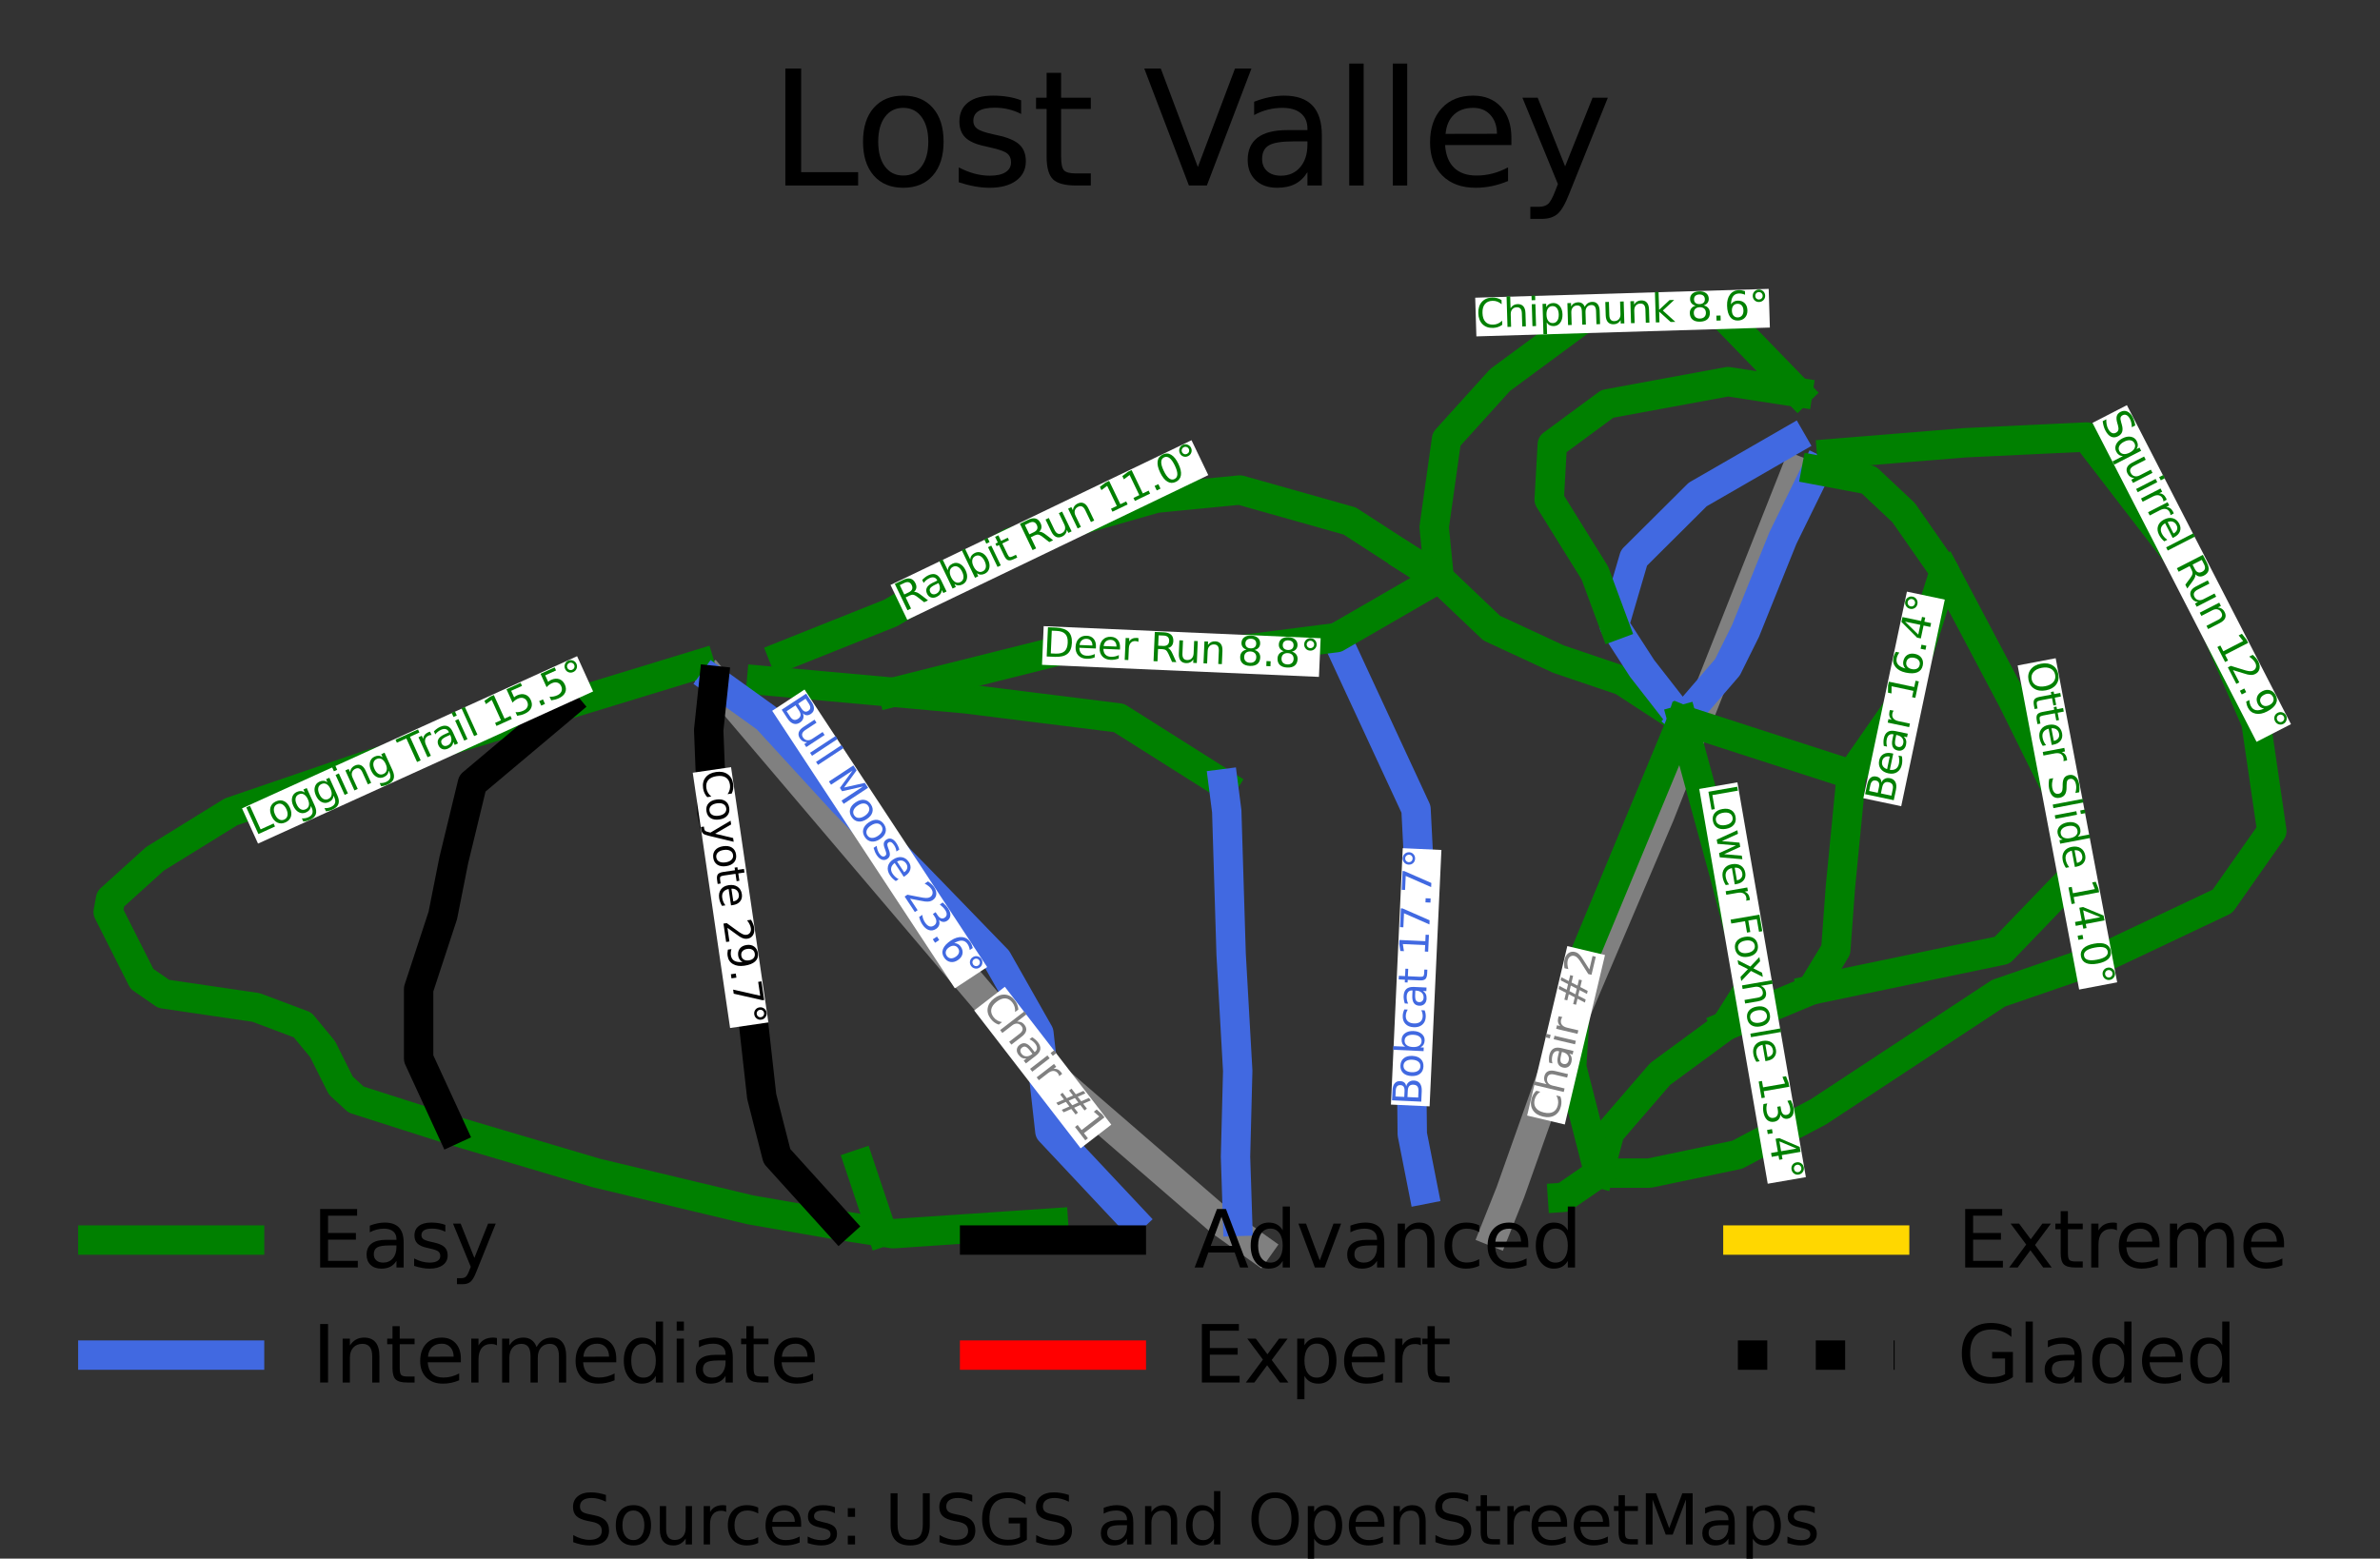 <?xml version="1.0" encoding="utf-8" standalone="no"?>
<!DOCTYPE svg PUBLIC "-//W3C//DTD SVG 1.1//EN"
  "http://www.w3.org/Graphics/SVG/1.1/DTD/svg11.dtd">
<svg height="79.575pt" version="1.1" viewBox="0 0 121.479 79.575" width="121.479pt" xmlns="http://www.w3.org/2000/svg" xmlns:xlink="http://www.w3.org/1999/xlink">
 <rect x="0" y="0" width="121.479" height="79.575" fill="#333333" stroke="none"/>
 <defs>
  <style type="text/css">*{stroke-linecap:butt;stroke-linejoin:round;}</style>
 </defs>
 <g id="figure_1">
  <g id="patch_1">
   <path d="M 0 79.575 
L 121.479 79.575 
L 121.479 0 
L 0 0 
z
" style="fill:none;"/>
  </g>
  <g id="axes_1">
   <g id="line2d_1">
    <path clip-path="url(#p953e31bb6f)" d="M 35.715 33.902 
" style="fill:none;stroke:#008000;stroke-linecap:square;stroke-width:1.5;"/>
   </g>
   <g id="line2d_2">
    <path clip-path="url(#p953e31bb6f)" d="M 35.715 33.902 
" style="fill:none;stroke:#4169e1;stroke-linecap:square;stroke-width:1.5;"/>
   </g>
   <g id="line2d_3">
    <path clip-path="url(#p953e31bb6f)" d="M 35.715 33.902 
" style="fill:none;stroke:#000000;stroke-linecap:square;stroke-width:1.5;"/>
   </g>
   <g id="line2d_4">
    <path clip-path="url(#p953e31bb6f)" d="M 35.715 33.902 
" style="fill:none;stroke:#ff0000;stroke-linecap:square;stroke-width:1.5;"/>
   </g>
   <g id="line2d_5">
    <path clip-path="url(#p953e31bb6f)" d="M 35.715 33.902 
" style="fill:none;stroke:#ffd700;stroke-linecap:square;stroke-width:1.5;"/>
   </g>
   <g id="line2d_6">
    <path clip-path="url(#p953e31bb6f)" d="M 35.715 33.902 
" style="fill:none;stroke:#000000;stroke-dasharray:1.5,2.475;stroke-dashoffset:0;stroke-width:1.5;"/>
   </g>
   <g id="line2d_7">
    <path clip-path="url(#p953e31bb6f)" d="M 76.289 62.883 
L 77.091 60.872 
L 78.513 56.863 
L 79.934 52.855 
L 82.326 47.233 
L 84.718 41.611 
L 85.883 38.667 
L 87.048 35.724 
L 88.206 32.8 
L 89.363 29.877 
L 90.521 26.953 
L 91.678 24.029 
" style="fill:none;stroke:#808080;stroke-linecap:square;stroke-width:1.5;"/>
   </g>
   <g id="line2d_8">
    <path clip-path="url(#p953e31bb6f)" d="M 64.209 63.712 
L 62.273 62.335 
L 57.748 58.419 
L 53.223 54.503 
L 51.125 52.033 
L 49.028 49.563 
L 46.93 47.093 
L 44.832 44.623 
L 42.734 42.153 
L 40.637 39.683 
L 38.539 37.213 
L 36.441 34.743 
" style="fill:none;stroke:#808080;stroke-linecap:square;stroke-width:1.5;"/>
   </g>
   <g id="line2d_9">
    <path clip-path="url(#p953e31bb6f)" d="M 35.715 33.902 
L 34.005 34.424 
L 32.296 34.946 
L 30.587 35.468 
L 28.878 35.989 
L 27.617 36.372 
L 26.356 36.755 
L 25.095 37.137 
L 23.835 37.52 
L 22.574 37.903 
L 21.313 38.285 
L 20.052 38.668 
L 18.791 39.051 
L 17.042 39.65 
L 15.292 40.248 
L 13.542 40.847 
L 11.793 41.446 
L 10.822 42.046 
L 9.852 42.646 
L 8.881 43.246 
L 7.91 43.846 
L 6.777 44.871 
L 5.644 45.896 
L 5.522 46.562 
L 5.952 47.415 
L 6.383 48.268 
L 6.813 49.121 
L 7.244 49.974 
L 8.354 50.742 
L 9.534 50.915 
L 10.713 51.089 
L 11.893 51.262 
L 13.072 51.435 
L 14.259 51.881 
L 15.446 52.328 
L 16.467 53.564 
L 16.93 54.491 
L 17.394 55.418 
L 18.173 56.137 
L 19.392 56.527 
L 20.611 56.917 
L 21.83 57.306 
L 23.049 57.696 
L 24.899 58.244 
L 26.748 58.792 
L 28.597 59.34 
L 30.447 59.888 
L 31.428 60.122 
L 32.408 60.357 
L 33.389 60.592 
L 34.37 60.827 
L 35.35 61.062 
L 36.331 61.296 
L 37.312 61.531 
L 38.293 61.766 
L 39.432 61.964 
L 40.572 62.163 
L 41.712 62.361 
L 42.852 62.56 
L 43.935 62.728 
L 45.018 62.896 
L 45.581 62.985 
L 46.605 62.916 
L 47.628 62.847 
L 48.652 62.778 
L 49.676 62.709 
L 50.7 62.64 
L 51.723 62.571 
L 52.747 62.502 
L 53.771 62.433 
" style="fill:none;stroke:#008000;stroke-linecap:square;stroke-width:1.5;"/>
   </g>
   <g id="line2d_10">
    <path clip-path="url(#p953e31bb6f)" d="M 28.878 35.989 
L 27.686 36.991 
L 26.495 37.993 
L 25.303 38.994 
L 24.112 39.996 
L 23.874 40.977 
L 23.637 41.958 
L 23.399 42.94 
L 23.161 43.921 
L 22.881 45.33 
L 22.601 46.739 
L 22.293 47.678 
L 21.984 48.617 
L 21.676 49.556 
L 21.368 50.495 
L 21.368 52.269 
L 21.368 54.044 
L 21.788 54.957 
L 22.209 55.87 
L 22.629 56.783 
L 23.049 57.696 
" style="fill:none;stroke:#000000;stroke-linecap:square;stroke-width:1.5;"/>
   </g>
   <g id="line2d_11">
    <path clip-path="url(#p953e31bb6f)" d="M 38.872 34.735 
L 40.551 34.887 
L 42.229 35.039 
L 43.908 35.191 
L 45.587 35.343 
L 47.432 35.509 
L 49.277 35.676 
L 50.256 35.798 
L 51.236 35.921 
L 52.215 36.043 
L 53.194 36.165 
L 54.173 36.287 
L 55.153 36.409 
L 56.132 36.532 
L 57.111 36.654 
L 58.442 37.495 
L 59.773 38.336 
L 61.104 39.177 
L 62.435 40.018 
" style="fill:none;stroke:#008000;stroke-linecap:square;stroke-width:1.5;"/>
   </g>
   <g id="line2d_12">
    <path clip-path="url(#p953e31bb6f)" d="M 39.974 33.485 
L 41.347 32.937 
L 42.72 32.389 
L 44.093 31.841 
L 45.466 31.293 
L 46.991 30.396 
L 48.516 29.498 
L 50.042 28.6 
L 51.567 27.702 
L 52.565 27.381 
L 53.563 27.061 
L 54.561 26.74 
L 55.56 26.419 
L 57.285 25.927 
L 59.011 25.435 
L 60.08 25.33 
L 61.149 25.226 
L 62.218 25.122 
L 63.288 25.018 
L 64.688 25.413 
L 66.089 25.808 
L 67.49 26.204 
L 68.89 26.599 
L 70.392 27.571 
L 71.893 28.544 
" style="fill:none;stroke:#008000;stroke-linecap:square;stroke-width:1.5;"/>
   </g>
   <g id="line2d_13">
    <path clip-path="url(#p953e31bb6f)" d="M 62.435 40.018 
L 62.615 41.416 
L 62.671 43.242 
L 62.727 45.069 
L 62.783 46.895 
L 62.839 48.721 
L 62.923 50.208 
L 63.007 51.696 
L 63.091 53.183 
L 63.175 54.67 
L 63.147 55.766 
L 63.119 56.862 
L 63.091 57.957 
L 63.063 59.053 
L 63.117 60.706 
L 63.17 62.359 
" style="fill:none;stroke:#4169e1;stroke-linecap:square;stroke-width:1.5;"/>
   </g>
   <g id="line2d_14">
    <path clip-path="url(#p953e31bb6f)" d="M 36.441 34.743 
L 37.785 35.708 
L 39.128 36.673 
L 40.109 37.743 
L 41.09 38.813 
L 42.07 39.882 
L 43.051 40.952 
L 43.976 41.891 
L 44.901 42.83 
L 45.825 43.77 
L 46.75 44.709 
L 47.787 45.778 
L 48.824 46.848 
L 49.86 47.918 
L 50.897 48.988 
L 51.43 49.927 
L 51.962 50.866 
L 52.494 51.805 
L 53.027 52.744 
L 53.223 54.503 
L 53.405 56.128 
L 53.587 57.754 
L 54.633 58.868 
L 55.679 59.983 
L 56.725 61.098 
L 57.771 62.213 
" style="fill:none;stroke:#4169e1;stroke-linecap:square;stroke-width:1.5;"/>
   </g>
   <g id="line2d_15">
    <path clip-path="url(#p953e31bb6f)" d="M 68.215 32.553 
L 68.723 33.648 
L 69.23 34.743 
L 69.738 35.837 
L 70.246 36.932 
L 70.753 38.027 
L 71.261 39.122 
L 71.769 40.216 
L 72.276 41.311 
L 72.34 42.565 
L 72.403 43.819 
L 72.466 45.073 
L 72.529 46.326 
L 72.406 48.11 
L 72.283 49.893 
L 72.16 51.677 
L 72.037 53.46 
L 72.049 54.571 
L 72.061 55.682 
L 72.073 56.792 
L 72.085 57.903 
L 72.364 59.316 
L 72.642 60.728 
" style="fill:none;stroke:#4169e1;stroke-linecap:square;stroke-width:1.5;"/>
   </g>
   <g id="line2d_16">
    <path clip-path="url(#p953e31bb6f)" d="M 91.766 20.034 
L 90.754 18.991 
L 89.742 17.948 
L 88.73 16.906 
L 87.718 15.863 
L 86.084 15.895 
L 84.45 15.928 
L 82.817 15.961 
L 81.183 15.994 
L 80.029 16.846 
L 78.874 17.698 
L 77.719 18.55 
L 76.565 19.402 
L 75.882 20.157 
L 75.199 20.913 
L 74.516 21.668 
L 73.834 22.423 
L 73.676 23.546 
L 73.518 24.669 
L 73.36 25.792 
L 73.202 26.915 
L 73.332 28.218 
L 73.461 29.52 
" style="fill:none;stroke:#008000;stroke-linecap:square;stroke-width:1.5;"/>
   </g>
   <g id="line2d_17">
    <path clip-path="url(#p953e31bb6f)" d="M 71.893 28.544 
L 73.461 29.52 
L 74.798 30.793 
L 76.135 32.066 
L 77.842 32.858 
L 79.549 33.651 
L 81.174 34.202 
L 82.799 34.753 
L 84.33 35.752 
L 85.86 36.75 
" style="fill:none;stroke:#008000;stroke-linecap:square;stroke-width:1.5;"/>
   </g>
   <g id="line2d_18">
    <path clip-path="url(#p953e31bb6f)" d="M 92.705 23.993 
L 92.28 24.861 
L 91.855 25.728 
L 91.43 26.595 
L 91.005 27.463 
L 90.527 28.649 
L 90.05 29.834 
L 89.573 31.02 
L 89.096 32.206 
L 88.635 33.134 
L 88.175 34.063 
L 87.017 35.406 
L 85.86 36.75 
" style="fill:none;stroke:#4169e1;stroke-linecap:square;stroke-width:1.5;"/>
   </g>
   <g id="line2d_19">
    <path clip-path="url(#p953e31bb6f)" d="M 91.435 22.489 
L 90.24 23.178 
L 89.044 23.867 
L 87.848 24.557 
L 86.652 25.246 
L 85.84 26.055 
L 85.027 26.864 
L 84.214 27.672 
L 83.402 28.481 
L 82.897 30.203 
L 82.393 31.925 
L 83.104 33.025 
L 83.815 34.125 
L 84.838 35.437 
L 85.86 36.75 
" style="fill:none;stroke:#4169e1;stroke-linecap:square;stroke-width:1.5;"/>
   </g>
   <g id="line2d_20">
    <path clip-path="url(#p953e31bb6f)" d="M 93.489 23.159 
L 95.188 23.02 
L 96.887 22.882 
L 98.586 22.744 
L 100.284 22.605 
L 101.84 22.532 
L 103.396 22.458 
L 104.951 22.384 
L 106.507 22.311 
L 107.177 23.182 
L 107.848 24.053 
L 108.518 24.924 
L 109.188 25.795 
L 109.859 26.666 
L 110.529 27.538 
L 111.199 28.409 
L 111.87 29.28 
L 112.28 30.229 
L 112.69 31.179 
L 113.1 32.128 
L 113.509 33.077 
L 113.919 34.027 
L 114.329 34.976 
L 114.739 35.925 
L 115.149 36.875 
L 115.351 38.263 
L 115.553 39.651 
L 115.755 41.039 
L 115.957 42.427 
L 115.328 43.323 
L 114.698 44.22 
L 114.068 45.117 
L 113.439 46.013 
L 111.974 46.706 
L 110.509 47.4 
L 109.045 48.093 
L 107.58 48.786 
L 106.187 49.267 
L 104.793 49.748 
L 103.4 50.229 
L 102.006 50.709 
L 100.858 51.466 
L 99.709 52.223 
L 98.56 52.979 
L 97.412 53.736 
L 96.263 54.492 
L 95.114 55.249 
L 93.965 56.006 
L 92.817 56.762 
L 91.78 57.31 
L 90.743 57.858 
L 89.706 58.406 
L 88.67 58.954 
L 87.549 59.188 
L 86.428 59.423 
L 85.307 59.658 
L 84.186 59.892 
L 82.897 59.892 
L 81.608 59.892 
L 80.709 60.511 
L 79.811 61.13 
L 79.752 61.134 
" style="fill:none;stroke:#008000;stroke-linecap:square;stroke-width:1.5;"/>
   </g>
   <g id="line2d_21">
    <path clip-path="url(#p953e31bb6f)" d="M 92.705 23.993 
L 94.043 24.246 
L 95.382 24.498 
L 96.272 25.335 
L 97.162 26.171 
L 98.203 27.666 
L 99.245 29.16 
L 98.73 30.791 
L 98.216 32.421 
L 97.701 34.052 
L 97.187 35.682 
L 96.514 36.647 
L 95.842 37.612 
L 95.17 38.578 
L 94.498 39.543 
L 94.358 40.978 
L 94.218 42.413 
L 94.078 43.848 
L 93.938 45.283 
L 93.82 46.886 
L 93.702 48.489 
L 93.08 49.516 
L 92.457 50.544 
L 91.361 51.003 
L 90.264 51.462 
L 89.168 51.921 
L 88.071 52.379 
" style="fill:none;stroke:#008000;stroke-linecap:square;stroke-width:1.5;"/>
   </g>
   <g id="line2d_22">
    <path clip-path="url(#p953e31bb6f)" d="M 99.245 29.16 
L 99.684 29.99 
L 100.122 30.819 
L 100.561 31.649 
L 101 32.479 
L 101.438 33.308 
L 101.877 34.138 
L 102.316 34.967 
L 102.754 35.797 
L 103.337 36.977 
L 103.92 38.157 
L 104.502 39.337 
L 105.085 40.516 
L 105.524 42.063 
L 105.963 43.609 
L 105.682 44.888 
L 104.809 45.794 
L 103.937 46.701 
L 103.065 47.607 
L 102.193 48.514 
L 100.976 48.768 
L 99.759 49.021 
L 98.542 49.275 
L 97.325 49.529 
L 96.108 49.783 
L 94.891 50.036 
L 93.674 50.29 
L 92.457 50.544 
" style="fill:none;stroke:#008000;stroke-linecap:square;stroke-width:1.5;"/>
   </g>
   <g id="line2d_23">
    <path clip-path="url(#p953e31bb6f)" d="M 36.441 34.743 
L 36.307 36.01 
L 36.173 37.276 
L 36.214 38.326 
L 36.256 39.375 
L 36.297 40.425 
L 36.338 41.475 
L 36.655 42.925 
L 36.972 44.375 
L 37.29 45.825 
L 37.607 47.275 
L 37.823 48.534 
L 38.038 49.793 
L 38.253 51.053 
L 38.469 52.312 
L 38.571 53.228 
L 38.673 54.144 
L 38.776 55.06 
L 38.878 55.975 
L 39.267 57.502 
L 39.657 59.028 
L 40.455 59.911 
L 41.254 60.794 
L 42.053 61.677 
L 42.852 62.56 
" style="fill:none;stroke:#000000;stroke-linecap:square;stroke-width:1.5;"/>
   </g>
   <g id="line2d_24">
    <path clip-path="url(#p953e31bb6f)" d="M 45.587 35.343 
L 46.709 35.062 
L 47.832 34.781 
L 48.954 34.5 
L 50.077 34.219 
L 51.199 33.938 
L 52.322 33.657 
L 53.444 33.377 
L 54.567 33.096 
L 56.477 33.151 
L 58.386 33.207 
L 60.296 33.263 
L 62.206 33.318 
L 63.708 33.127 
L 65.21 32.936 
L 66.713 32.744 
L 68.215 32.553 
L 69.526 31.795 
L 70.838 31.037 
L 72.15 30.278 
L 73.461 29.52 
" style="fill:none;stroke:#008000;stroke-linecap:square;stroke-width:1.5;"/>
   </g>
   <g id="line2d_25">
    <path clip-path="url(#p953e31bb6f)" d="M 91.766 20.034 
L 89.98 19.759 
L 88.194 19.484 
L 86.656 19.768 
L 85.118 20.051 
L 83.58 20.335 
L 82.042 20.619 
L 80.637 21.656 
L 79.231 22.693 
L 79.152 24.1 
L 79.073 25.507 
L 79.656 26.445 
L 80.239 27.383 
L 80.823 28.321 
L 81.406 29.258 
L 81.899 30.592 
L 82.393 31.925 
" style="fill:none;stroke:#008000;stroke-linecap:square;stroke-width:1.5;"/>
   </g>
   <g id="line2d_26">
    <path clip-path="url(#p953e31bb6f)" d="M 85.86 36.75 
L 86.94 37.099 
L 88.02 37.448 
L 89.099 37.797 
L 90.179 38.146 
L 91.259 38.496 
L 92.339 38.845 
L 93.418 39.194 
L 94.498 39.543 
" style="fill:none;stroke:#008000;stroke-linecap:square;stroke-width:1.5;"/>
   </g>
   <g id="line2d_27">
    <path clip-path="url(#p953e31bb6f)" d="M 85.86 36.75 
L 86.133 37.75 
L 86.406 38.749 
L 86.679 39.749 
L 86.951 40.748 
L 87.224 41.748 
L 87.497 42.748 
L 87.77 43.747 
L 88.042 44.747 
L 88.395 46.107 
L 88.748 47.467 
L 89.101 48.828 
L 89.454 50.188 
L 88.763 51.284 
L 88.071 52.379 
L 87.238 52.992 
L 86.405 53.604 
L 85.572 54.216 
L 84.739 54.829 
L 84.097 55.573 
L 83.454 56.317 
L 82.811 57.062 
L 82.169 57.806 
L 81.889 58.849 
L 81.608 59.892 
" style="fill:none;stroke:#008000;stroke-linecap:square;stroke-width:1.5;"/>
   </g>
   <g id="line2d_28">
    <path clip-path="url(#p953e31bb6f)" d="M 85.86 36.75 
L 85.194 38.359 
L 84.527 39.968 
L 83.86 41.577 
L 83.194 43.185 
L 82.527 44.794 
L 81.86 46.403 
L 81.193 48.012 
L 80.527 49.621 
L 80.45 50.832 
L 80.373 52.044 
L 80.296 53.255 
L 80.22 54.467 
L 80.567 55.823 
L 80.914 57.18 
L 81.261 58.536 
L 81.608 59.892 
" style="fill:none;stroke:#008000;stroke-linecap:square;stroke-width:1.5;"/>
   </g>
   <g id="line2d_29">
    <path clip-path="url(#p953e31bb6f)" d="M 43.862 59.446 
L 44.44 61.171 
L 45.018 62.896 
" style="fill:none;stroke:#008000;stroke-linecap:square;stroke-width:1.5;"/>
   </g>
   <g id="text_1">
    <g id="patch_2">
     <path d="M 79.87 57.409 
L 81.921 48.757 
L 79.998 48.301 
L 77.948 56.953 
z
" style="fill:#ffffff;"/>
    </g>
    <!-- Chair #2 -->
    <g style="fill:#808080;" transform="translate(79.451 57.289)rotate(-76.669)scale(0.02 -0.02)">
     <defs>
      <path d="M 4122 4306 
L 4122 3641 
Q 3803 3938 3442 4084 
Q 3081 4231 2675 4231 
Q 1875 4231 1450 3742 
Q 1025 3253 1025 2328 
Q 1025 1406 1450 917 
Q 1875 428 2675 428 
Q 3081 428 3442 575 
Q 3803 722 4122 1019 
L 4122 359 
Q 3791 134 3420 21 
Q 3050 -91 2638 -91 
Q 1578 -91 968 557 
Q 359 1206 359 2328 
Q 359 3453 968 4101 
Q 1578 4750 2638 4750 
Q 3056 4750 3426 4639 
Q 3797 4528 4122 4306 
z
" id="DejaVuSans-43" transform="scale(0.016)"/>
      <path d="M 3513 2113 
L 3513 0 
L 2938 0 
L 2938 2094 
Q 2938 2591 2744 2837 
Q 2550 3084 2163 3084 
Q 1697 3084 1428 2787 
Q 1159 2491 1159 1978 
L 1159 0 
L 581 0 
L 581 4863 
L 1159 4863 
L 1159 2956 
Q 1366 3272 1645 3428 
Q 1925 3584 2291 3584 
Q 2894 3584 3203 3211 
Q 3513 2838 3513 2113 
z
" id="DejaVuSans-68" transform="scale(0.016)"/>
      <path d="M 2194 1759 
Q 1497 1759 1228 1600 
Q 959 1441 959 1056 
Q 959 750 1161 570 
Q 1363 391 1709 391 
Q 2188 391 2477 730 
Q 2766 1069 2766 1631 
L 2766 1759 
L 2194 1759 
z
M 3341 1997 
L 3341 0 
L 2766 0 
L 2766 531 
Q 2569 213 2275 61 
Q 1981 -91 1556 -91 
Q 1019 -91 701 211 
Q 384 513 384 1019 
Q 384 1609 779 1909 
Q 1175 2209 1959 2209 
L 2766 2209 
L 2766 2266 
Q 2766 2663 2505 2880 
Q 2244 3097 1772 3097 
Q 1472 3097 1187 3025 
Q 903 2953 641 2809 
L 641 3341 
Q 956 3463 1253 3523 
Q 1550 3584 1831 3584 
Q 2591 3584 2966 3190 
Q 3341 2797 3341 1997 
z
" id="DejaVuSans-61" transform="scale(0.016)"/>
      <path d="M 603 3500 
L 1178 3500 
L 1178 0 
L 603 0 
L 603 3500 
z
M 603 4863 
L 1178 4863 
L 1178 4134 
L 603 4134 
L 603 4863 
z
" id="DejaVuSans-69" transform="scale(0.016)"/>
      <path d="M 2631 2963 
Q 2534 3019 2420 3045 
Q 2306 3072 2169 3072 
Q 1681 3072 1420 2755 
Q 1159 2438 1159 1844 
L 1159 0 
L 581 0 
L 581 3500 
L 1159 3500 
L 1159 2956 
Q 1341 3275 1631 3429 
Q 1922 3584 2338 3584 
Q 2397 3584 2469 3576 
Q 2541 3569 2628 3553 
L 2631 2963 
z
" id="DejaVuSans-72" transform="scale(0.016)"/>
      <path id="DejaVuSans-20" transform="scale(0.016)"/>
      <path d="M 3272 2816 
L 2363 2816 
L 2100 1772 
L 3016 1772 
L 3272 2816 
z
M 2803 4594 
L 2478 3297 
L 3391 3297 
L 3719 4594 
L 4219 4594 
L 3897 3297 
L 4872 3297 
L 4872 2816 
L 3775 2816 
L 3519 1772 
L 4513 1772 
L 4513 1294 
L 3397 1294 
L 3072 0 
L 2572 0 
L 2894 1294 
L 1978 1294 
L 1656 0 
L 1153 0 
L 1478 1294 
L 494 1294 
L 494 1772 
L 1594 1772 
L 1856 2816 
L 850 2816 
L 850 3297 
L 1978 3297 
L 2297 4594 
L 2803 4594 
z
" id="DejaVuSans-23" transform="scale(0.016)"/>
      <path d="M 1228 531 
L 3431 531 
L 3431 0 
L 469 0 
L 469 531 
Q 828 903 1448 1529 
Q 2069 2156 2228 2338 
Q 2531 2678 2651 2914 
Q 2772 3150 2772 3378 
Q 2772 3750 2511 3984 
Q 2250 4219 1831 4219 
Q 1534 4219 1204 4116 
Q 875 4013 500 3803 
L 500 4441 
Q 881 4594 1212 4672 
Q 1544 4750 1819 4750 
Q 2544 4750 2975 4387 
Q 3406 4025 3406 3419 
Q 3406 3131 3298 2873 
Q 3191 2616 2906 2266 
Q 2828 2175 2409 1742 
Q 1991 1309 1228 531 
z
" id="DejaVuSans-32" transform="scale(0.016)"/>
     </defs>
     <use xlink:href="#DejaVuSans-43"/>
     <use x="69.824" xlink:href="#DejaVuSans-68"/>
     <use x="133.203" xlink:href="#DejaVuSans-61"/>
     <use x="194.482" xlink:href="#DejaVuSans-69"/>
     <use x="222.266" xlink:href="#DejaVuSans-72"/>
     <use x="263.379" xlink:href="#DejaVuSans-20"/>
     <use x="295.166" xlink:href="#DejaVuSans-23"/>
     <use x="378.955" xlink:href="#DejaVuSans-32"/>
    </g>
   </g>
   <g id="text_2">
    <g id="patch_3">
     <path d="M 49.724 51.588 
L 55.158 58.625 
L 56.722 57.418 
L 51.288 50.38 
z
" style="fill:#ffffff;"/>
    </g>
    <!-- Chair #1 -->
    <g style="fill:#808080;" transform="translate(50.082 51.337)rotate(-307.672)scale(0.02 -0.02)">
     <defs>
      <path d="M 794 531 
L 1825 531 
L 1825 4091 
L 703 3866 
L 703 4441 
L 1819 4666 
L 2450 4666 
L 2450 531 
L 3481 531 
L 3481 0 
L 794 0 
L 794 531 
z
" id="DejaVuSans-31" transform="scale(0.016)"/>
     </defs>
     <use xlink:href="#DejaVuSans-43"/>
     <use x="69.824" xlink:href="#DejaVuSans-68"/>
     <use x="133.203" xlink:href="#DejaVuSans-61"/>
     <use x="194.482" xlink:href="#DejaVuSans-69"/>
     <use x="222.266" xlink:href="#DejaVuSans-72"/>
     <use x="263.379" xlink:href="#DejaVuSans-20"/>
     <use x="295.166" xlink:href="#DejaVuSans-23"/>
     <use x="378.955" xlink:href="#DejaVuSans-31"/>
    </g>
   </g>
   <g id="text_3">
    <g id="patch_4">
     <path d="M 13.17 43.069 
L 30.273 35.301 
L 29.456 33.502 
L 12.353 41.27 
z
" style="fill:#ffffff;"/>
    </g>
    <!-- Logging Trail 15.5° -->
    <g style="fill:#008000;" transform="translate(13.007 42.664)rotate(-24.427)scale(0.02 -0.02)">
     <defs>
      <path d="M 628 4666 
L 1259 4666 
L 1259 531 
L 3531 531 
L 3531 0 
L 628 0 
L 628 4666 
z
" id="DejaVuSans-4c" transform="scale(0.016)"/>
      <path d="M 1959 3097 
Q 1497 3097 1228 2736 
Q 959 2375 959 1747 
Q 959 1119 1226 758 
Q 1494 397 1959 397 
Q 2419 397 2687 759 
Q 2956 1122 2956 1747 
Q 2956 2369 2687 2733 
Q 2419 3097 1959 3097 
z
M 1959 3584 
Q 2709 3584 3137 3096 
Q 3566 2609 3566 1747 
Q 3566 888 3137 398 
Q 2709 -91 1959 -91 
Q 1206 -91 779 398 
Q 353 888 353 1747 
Q 353 2609 779 3096 
Q 1206 3584 1959 3584 
z
" id="DejaVuSans-6f" transform="scale(0.016)"/>
      <path d="M 2906 1791 
Q 2906 2416 2648 2759 
Q 2391 3103 1925 3103 
Q 1463 3103 1205 2759 
Q 947 2416 947 1791 
Q 947 1169 1205 825 
Q 1463 481 1925 481 
Q 2391 481 2648 825 
Q 2906 1169 2906 1791 
z
M 3481 434 
Q 3481 -459 3084 -895 
Q 2688 -1331 1869 -1331 
Q 1566 -1331 1297 -1286 
Q 1028 -1241 775 -1147 
L 775 -588 
Q 1028 -725 1275 -790 
Q 1522 -856 1778 -856 
Q 2344 -856 2625 -561 
Q 2906 -266 2906 331 
L 2906 616 
Q 2728 306 2450 153 
Q 2172 0 1784 0 
Q 1141 0 747 490 
Q 353 981 353 1791 
Q 353 2603 747 3093 
Q 1141 3584 1784 3584 
Q 2172 3584 2450 3431 
Q 2728 3278 2906 2969 
L 2906 3500 
L 3481 3500 
L 3481 434 
z
" id="DejaVuSans-67" transform="scale(0.016)"/>
      <path d="M 3513 2113 
L 3513 0 
L 2938 0 
L 2938 2094 
Q 2938 2591 2744 2837 
Q 2550 3084 2163 3084 
Q 1697 3084 1428 2787 
Q 1159 2491 1159 1978 
L 1159 0 
L 581 0 
L 581 3500 
L 1159 3500 
L 1159 2956 
Q 1366 3272 1645 3428 
Q 1925 3584 2291 3584 
Q 2894 3584 3203 3211 
Q 3513 2838 3513 2113 
z
" id="DejaVuSans-6e" transform="scale(0.016)"/>
      <path d="M -19 4666 
L 3928 4666 
L 3928 4134 
L 2272 4134 
L 2272 0 
L 1638 0 
L 1638 4134 
L -19 4134 
L -19 4666 
z
" id="DejaVuSans-54" transform="scale(0.016)"/>
      <path d="M 603 4863 
L 1178 4863 
L 1178 0 
L 603 0 
L 603 4863 
z
" id="DejaVuSans-6c" transform="scale(0.016)"/>
      <path d="M 691 4666 
L 3169 4666 
L 3169 4134 
L 1269 4134 
L 1269 2991 
Q 1406 3038 1543 3061 
Q 1681 3084 1819 3084 
Q 2600 3084 3056 2656 
Q 3513 2228 3513 1497 
Q 3513 744 3044 326 
Q 2575 -91 1722 -91 
Q 1428 -91 1123 -41 
Q 819 9 494 109 
L 494 744 
Q 775 591 1075 516 
Q 1375 441 1709 441 
Q 2250 441 2565 725 
Q 2881 1009 2881 1497 
Q 2881 1984 2565 2268 
Q 2250 2553 1709 2553 
Q 1456 2553 1204 2497 
Q 953 2441 691 2322 
L 691 4666 
z
" id="DejaVuSans-35" transform="scale(0.016)"/>
      <path d="M 684 794 
L 1344 794 
L 1344 0 
L 684 0 
L 684 794 
z
" id="DejaVuSans-2e" transform="scale(0.016)"/>
      <path d="M 1600 4347 
Q 1350 4347 1178 4173 
Q 1006 4000 1006 3750 
Q 1006 3503 1178 3333 
Q 1350 3163 1600 3163 
Q 1850 3163 2022 3333 
Q 2194 3503 2194 3750 
Q 2194 3997 2020 4172 
Q 1847 4347 1600 4347 
z
M 1600 4750 
Q 1800 4750 1984 4673 
Q 2169 4597 2303 4453 
Q 2447 4313 2519 4134 
Q 2591 3956 2591 3750 
Q 2591 3338 2302 3052 
Q 2013 2766 1594 2766 
Q 1172 2766 890 3047 
Q 609 3328 609 3750 
Q 609 4169 896 4459 
Q 1184 4750 1600 4750 
z
" id="DejaVuSans-b0" transform="scale(0.016)"/>
     </defs>
     <use xlink:href="#DejaVuSans-4c"/>
     <use x="53.963" xlink:href="#DejaVuSans-6f"/>
     <use x="115.145" xlink:href="#DejaVuSans-67"/>
     <use x="178.621" xlink:href="#DejaVuSans-67"/>
     <use x="242.098" xlink:href="#DejaVuSans-69"/>
     <use x="269.881" xlink:href="#DejaVuSans-6e"/>
     <use x="333.26" xlink:href="#DejaVuSans-67"/>
     <use x="396.736" xlink:href="#DejaVuSans-20"/>
     <use x="428.523" xlink:href="#DejaVuSans-54"/>
     <use x="474.857" xlink:href="#DejaVuSans-72"/>
     <use x="515.971" xlink:href="#DejaVuSans-61"/>
     <use x="577.25" xlink:href="#DejaVuSans-69"/>
     <use x="605.033" xlink:href="#DejaVuSans-6c"/>
     <use x="632.816" xlink:href="#DejaVuSans-20"/>
     <use x="664.604" xlink:href="#DejaVuSans-31"/>
     <use x="728.227" xlink:href="#DejaVuSans-35"/>
     <use x="791.85" xlink:href="#DejaVuSans-2e"/>
     <use x="823.637" xlink:href="#DejaVuSans-35"/>
     <use x="887.26" xlink:href="#DejaVuSans-b0"/>
    </g>
   </g>
   <g id="text_4">
    <g id="patch_5">
     <path d="M 46.309 31.645 
L 61.673 24.257 
L 60.817 22.476 
L 45.453 29.864 
z
" style="fill:#ffffff;"/>
    </g>
    <!-- Rabbit Run 11.0° -->
    <g style="fill:#008000;" transform="translate(46.138 31.243)rotate(-25.681)scale(0.02 -0.02)">
     <defs>
      <path d="M 2841 2188 
Q 3044 2119 3236 1894 
Q 3428 1669 3622 1275 
L 4263 0 
L 3584 0 
L 2988 1197 
Q 2756 1666 2539 1819 
Q 2322 1972 1947 1972 
L 1259 1972 
L 1259 0 
L 628 0 
L 628 4666 
L 2053 4666 
Q 2853 4666 3247 4331 
Q 3641 3997 3641 3322 
Q 3641 2881 3436 2590 
Q 3231 2300 2841 2188 
z
M 1259 4147 
L 1259 2491 
L 2053 2491 
Q 2509 2491 2742 2702 
Q 2975 2913 2975 3322 
Q 2975 3731 2742 3939 
Q 2509 4147 2053 4147 
L 1259 4147 
z
" id="DejaVuSans-52" transform="scale(0.016)"/>
      <path d="M 3116 1747 
Q 3116 2381 2855 2742 
Q 2594 3103 2138 3103 
Q 1681 3103 1420 2742 
Q 1159 2381 1159 1747 
Q 1159 1113 1420 752 
Q 1681 391 2138 391 
Q 2594 391 2855 752 
Q 3116 1113 3116 1747 
z
M 1159 2969 
Q 1341 3281 1617 3432 
Q 1894 3584 2278 3584 
Q 2916 3584 3314 3078 
Q 3713 2572 3713 1747 
Q 3713 922 3314 415 
Q 2916 -91 2278 -91 
Q 1894 -91 1617 61 
Q 1341 213 1159 525 
L 1159 0 
L 581 0 
L 581 4863 
L 1159 4863 
L 1159 2969 
z
" id="DejaVuSans-62" transform="scale(0.016)"/>
      <path d="M 1172 4494 
L 1172 3500 
L 2356 3500 
L 2356 3053 
L 1172 3053 
L 1172 1153 
Q 1172 725 1289 603 
Q 1406 481 1766 481 
L 2356 481 
L 2356 0 
L 1766 0 
Q 1100 0 847 248 
Q 594 497 594 1153 
L 594 3053 
L 172 3053 
L 172 3500 
L 594 3500 
L 594 4494 
L 1172 4494 
z
" id="DejaVuSans-74" transform="scale(0.016)"/>
      <path d="M 544 1381 
L 544 3500 
L 1119 3500 
L 1119 1403 
Q 1119 906 1312 657 
Q 1506 409 1894 409 
Q 2359 409 2629 706 
Q 2900 1003 2900 1516 
L 2900 3500 
L 3475 3500 
L 3475 0 
L 2900 0 
L 2900 538 
Q 2691 219 2414 64 
Q 2138 -91 1772 -91 
Q 1169 -91 856 284 
Q 544 659 544 1381 
z
M 1991 3584 
L 1991 3584 
z
" id="DejaVuSans-75" transform="scale(0.016)"/>
      <path d="M 2034 4250 
Q 1547 4250 1301 3770 
Q 1056 3291 1056 2328 
Q 1056 1369 1301 889 
Q 1547 409 2034 409 
Q 2525 409 2770 889 
Q 3016 1369 3016 2328 
Q 3016 3291 2770 3770 
Q 2525 4250 2034 4250 
z
M 2034 4750 
Q 2819 4750 3233 4129 
Q 3647 3509 3647 2328 
Q 3647 1150 3233 529 
Q 2819 -91 2034 -91 
Q 1250 -91 836 529 
Q 422 1150 422 2328 
Q 422 3509 836 4129 
Q 1250 4750 2034 4750 
z
" id="DejaVuSans-30" transform="scale(0.016)"/>
     </defs>
     <use xlink:href="#DejaVuSans-52"/>
     <use x="67.232" xlink:href="#DejaVuSans-61"/>
     <use x="128.512" xlink:href="#DejaVuSans-62"/>
     <use x="191.988" xlink:href="#DejaVuSans-62"/>
     <use x="255.465" xlink:href="#DejaVuSans-69"/>
     <use x="283.248" xlink:href="#DejaVuSans-74"/>
     <use x="322.457" xlink:href="#DejaVuSans-20"/>
     <use x="354.244" xlink:href="#DejaVuSans-52"/>
     <use x="419.227" xlink:href="#DejaVuSans-75"/>
     <use x="482.605" xlink:href="#DejaVuSans-6e"/>
     <use x="545.984" xlink:href="#DejaVuSans-20"/>
     <use x="577.771" xlink:href="#DejaVuSans-31"/>
     <use x="641.395" xlink:href="#DejaVuSans-31"/>
     <use x="705.018" xlink:href="#DejaVuSans-2e"/>
     <use x="736.805" xlink:href="#DejaVuSans-30"/>
     <use x="800.428" xlink:href="#DejaVuSans-b0"/>
    </g>
   </g>
   <g id="text_5">
    <g id="patch_6">
     <path d="M 39.414 36.289 
L 48.737 50.458 
L 50.387 49.372 
L 41.065 35.203 
z
" style="fill:#ffffff;"/>
    </g>
    <!-- Bull Moose 23.6° -->
    <g style="fill:#4169e1;" transform="translate(39.789 36.066)rotate(-303.343)scale(0.02 -0.02)">
     <defs>
      <path d="M 1259 2228 
L 1259 519 
L 2272 519 
Q 2781 519 3026 730 
Q 3272 941 3272 1375 
Q 3272 1813 3026 2020 
Q 2781 2228 2272 2228 
L 1259 2228 
z
M 1259 4147 
L 1259 2741 
L 2194 2741 
Q 2656 2741 2882 2914 
Q 3109 3088 3109 3444 
Q 3109 3797 2882 3972 
Q 2656 4147 2194 4147 
L 1259 4147 
z
M 628 4666 
L 2241 4666 
Q 2963 4666 3353 4366 
Q 3744 4066 3744 3513 
Q 3744 3084 3544 2831 
Q 3344 2578 2956 2516 
Q 3422 2416 3680 2098 
Q 3938 1781 3938 1306 
Q 3938 681 3513 340 
Q 3088 0 2303 0 
L 628 0 
L 628 4666 
z
" id="DejaVuSans-42" transform="scale(0.016)"/>
      <path d="M 628 4666 
L 1569 4666 
L 2759 1491 
L 3956 4666 
L 4897 4666 
L 4897 0 
L 4281 0 
L 4281 4097 
L 3078 897 
L 2444 897 
L 1241 4097 
L 1241 0 
L 628 0 
L 628 4666 
z
" id="DejaVuSans-4d" transform="scale(0.016)"/>
      <path d="M 2834 3397 
L 2834 2853 
Q 2591 2978 2328 3040 
Q 2066 3103 1784 3103 
Q 1356 3103 1142 2972 
Q 928 2841 928 2578 
Q 928 2378 1081 2264 
Q 1234 2150 1697 2047 
L 1894 2003 
Q 2506 1872 2764 1633 
Q 3022 1394 3022 966 
Q 3022 478 2636 193 
Q 2250 -91 1575 -91 
Q 1294 -91 989 -36 
Q 684 19 347 128 
L 347 722 
Q 666 556 975 473 
Q 1284 391 1588 391 
Q 1994 391 2212 530 
Q 2431 669 2431 922 
Q 2431 1156 2273 1281 
Q 2116 1406 1581 1522 
L 1381 1569 
Q 847 1681 609 1914 
Q 372 2147 372 2553 
Q 372 3047 722 3315 
Q 1072 3584 1716 3584 
Q 2034 3584 2315 3537 
Q 2597 3491 2834 3397 
z
" id="DejaVuSans-73" transform="scale(0.016)"/>
      <path d="M 3597 1894 
L 3597 1613 
L 953 1613 
Q 991 1019 1311 708 
Q 1631 397 2203 397 
Q 2534 397 2845 478 
Q 3156 559 3463 722 
L 3463 178 
Q 3153 47 2828 -22 
Q 2503 -91 2169 -91 
Q 1331 -91 842 396 
Q 353 884 353 1716 
Q 353 2575 817 3079 
Q 1281 3584 2069 3584 
Q 2775 3584 3186 3129 
Q 3597 2675 3597 1894 
z
M 3022 2063 
Q 3016 2534 2758 2815 
Q 2500 3097 2075 3097 
Q 1594 3097 1305 2825 
Q 1016 2553 972 2059 
L 3022 2063 
z
" id="DejaVuSans-65" transform="scale(0.016)"/>
      <path d="M 2597 2516 
Q 3050 2419 3304 2112 
Q 3559 1806 3559 1356 
Q 3559 666 3084 287 
Q 2609 -91 1734 -91 
Q 1441 -91 1130 -33 
Q 819 25 488 141 
L 488 750 
Q 750 597 1062 519 
Q 1375 441 1716 441 
Q 2309 441 2620 675 
Q 2931 909 2931 1356 
Q 2931 1769 2642 2001 
Q 2353 2234 1838 2234 
L 1294 2234 
L 1294 2753 
L 1863 2753 
Q 2328 2753 2575 2939 
Q 2822 3125 2822 3475 
Q 2822 3834 2567 4026 
Q 2313 4219 1838 4219 
Q 1578 4219 1281 4162 
Q 984 4106 628 3988 
L 628 4550 
Q 988 4650 1302 4700 
Q 1616 4750 1894 4750 
Q 2613 4750 3031 4423 
Q 3450 4097 3450 3541 
Q 3450 3153 3228 2886 
Q 3006 2619 2597 2516 
z
" id="DejaVuSans-33" transform="scale(0.016)"/>
      <path d="M 2113 2584 
Q 1688 2584 1439 2293 
Q 1191 2003 1191 1497 
Q 1191 994 1439 701 
Q 1688 409 2113 409 
Q 2538 409 2786 701 
Q 3034 994 3034 1497 
Q 3034 2003 2786 2293 
Q 2538 2584 2113 2584 
z
M 3366 4563 
L 3366 3988 
Q 3128 4100 2886 4159 
Q 2644 4219 2406 4219 
Q 1781 4219 1451 3797 
Q 1122 3375 1075 2522 
Q 1259 2794 1537 2939 
Q 1816 3084 2150 3084 
Q 2853 3084 3261 2657 
Q 3669 2231 3669 1497 
Q 3669 778 3244 343 
Q 2819 -91 2113 -91 
Q 1303 -91 875 529 
Q 447 1150 447 2328 
Q 447 3434 972 4092 
Q 1497 4750 2381 4750 
Q 2619 4750 2861 4703 
Q 3103 4656 3366 4563 
z
" id="DejaVuSans-36" transform="scale(0.016)"/>
     </defs>
     <use xlink:href="#DejaVuSans-42"/>
     <use x="68.604" xlink:href="#DejaVuSans-75"/>
     <use x="131.982" xlink:href="#DejaVuSans-6c"/>
     <use x="159.766" xlink:href="#DejaVuSans-6c"/>
     <use x="187.549" xlink:href="#DejaVuSans-20"/>
     <use x="219.336" xlink:href="#DejaVuSans-4d"/>
     <use x="305.615" xlink:href="#DejaVuSans-6f"/>
     <use x="366.797" xlink:href="#DejaVuSans-6f"/>
     <use x="427.979" xlink:href="#DejaVuSans-73"/>
     <use x="480.078" xlink:href="#DejaVuSans-65"/>
     <use x="541.602" xlink:href="#DejaVuSans-20"/>
     <use x="573.389" xlink:href="#DejaVuSans-32"/>
     <use x="637.012" xlink:href="#DejaVuSans-33"/>
     <use x="700.635" xlink:href="#DejaVuSans-2e"/>
     <use x="732.422" xlink:href="#DejaVuSans-36"/>
     <use x="796.045" xlink:href="#DejaVuSans-b0"/>
    </g>
   </g>
   <g id="text_6">
    <g id="patch_7">
     <path d="M 72.969 56.484 
L 73.572 43.394 
L 71.598 43.303 
L 70.995 56.393 
z
" style="fill:#ffffff;"/>
    </g>
    <!-- Bobcat 17.7° -->
    <g style="fill:#4169e1;" transform="translate(72.534 56.444)rotate(-87.361)scale(0.02 -0.02)">
     <defs>
      <path d="M 3122 3366 
L 3122 2828 
Q 2878 2963 2633 3030 
Q 2388 3097 2138 3097 
Q 1578 3097 1268 2742 
Q 959 2388 959 1747 
Q 959 1106 1268 751 
Q 1578 397 2138 397 
Q 2388 397 2633 464 
Q 2878 531 3122 666 
L 3122 134 
Q 2881 22 2623 -34 
Q 2366 -91 2075 -91 
Q 1284 -91 818 406 
Q 353 903 353 1747 
Q 353 2603 823 3093 
Q 1294 3584 2113 3584 
Q 2378 3584 2631 3529 
Q 2884 3475 3122 3366 
z
" id="DejaVuSans-63" transform="scale(0.016)"/>
      <path d="M 525 4666 
L 3525 4666 
L 3525 4397 
L 1831 0 
L 1172 0 
L 2766 4134 
L 525 4134 
L 525 4666 
z
" id="DejaVuSans-37" transform="scale(0.016)"/>
     </defs>
     <use xlink:href="#DejaVuSans-42"/>
     <use x="68.604" xlink:href="#DejaVuSans-6f"/>
     <use x="129.785" xlink:href="#DejaVuSans-62"/>
     <use x="193.262" xlink:href="#DejaVuSans-63"/>
     <use x="248.242" xlink:href="#DejaVuSans-61"/>
     <use x="309.521" xlink:href="#DejaVuSans-74"/>
     <use x="348.73" xlink:href="#DejaVuSans-20"/>
     <use x="380.518" xlink:href="#DejaVuSans-31"/>
     <use x="444.141" xlink:href="#DejaVuSans-37"/>
     <use x="507.764" xlink:href="#DejaVuSans-2e"/>
     <use x="539.551" xlink:href="#DejaVuSans-37"/>
     <use x="603.174" xlink:href="#DejaVuSans-b0"/>
    </g>
   </g>
   <g id="text_7">
    <g id="patch_8">
     <path d="M 75.357 17.174 
L 90.337 16.723 
L 90.277 14.748 
L 75.297 15.199 
z
" style="fill:#ffffff;"/>
    </g>
    <!-- Chipmunk 8.6° -->
    <g style="fill:#008000;" transform="translate(75.363 16.737)rotate(-1.723)scale(0.02 -0.02)">
     <defs>
      <path d="M 1159 525 
L 1159 -1331 
L 581 -1331 
L 581 3500 
L 1159 3500 
L 1159 2969 
Q 1341 3281 1617 3432 
Q 1894 3584 2278 3584 
Q 2916 3584 3314 3078 
Q 3713 2572 3713 1747 
Q 3713 922 3314 415 
Q 2916 -91 2278 -91 
Q 1894 -91 1617 61 
Q 1341 213 1159 525 
z
M 3116 1747 
Q 3116 2381 2855 2742 
Q 2594 3103 2138 3103 
Q 1681 3103 1420 2742 
Q 1159 2381 1159 1747 
Q 1159 1113 1420 752 
Q 1681 391 2138 391 
Q 2594 391 2855 752 
Q 3116 1113 3116 1747 
z
" id="DejaVuSans-70" transform="scale(0.016)"/>
      <path d="M 3328 2828 
Q 3544 3216 3844 3400 
Q 4144 3584 4550 3584 
Q 5097 3584 5394 3201 
Q 5691 2819 5691 2113 
L 5691 0 
L 5113 0 
L 5113 2094 
Q 5113 2597 4934 2840 
Q 4756 3084 4391 3084 
Q 3944 3084 3684 2787 
Q 3425 2491 3425 1978 
L 3425 0 
L 2847 0 
L 2847 2094 
Q 2847 2600 2669 2842 
Q 2491 3084 2119 3084 
Q 1678 3084 1418 2786 
Q 1159 2488 1159 1978 
L 1159 0 
L 581 0 
L 581 3500 
L 1159 3500 
L 1159 2956 
Q 1356 3278 1631 3431 
Q 1906 3584 2284 3584 
Q 2666 3584 2933 3390 
Q 3200 3197 3328 2828 
z
" id="DejaVuSans-6d" transform="scale(0.016)"/>
      <path d="M 581 4863 
L 1159 4863 
L 1159 1991 
L 2875 3500 
L 3609 3500 
L 1753 1863 
L 3688 0 
L 2938 0 
L 1159 1709 
L 1159 0 
L 581 0 
L 581 4863 
z
" id="DejaVuSans-6b" transform="scale(0.016)"/>
      <path d="M 2034 2216 
Q 1584 2216 1326 1975 
Q 1069 1734 1069 1313 
Q 1069 891 1326 650 
Q 1584 409 2034 409 
Q 2484 409 2743 651 
Q 3003 894 3003 1313 
Q 3003 1734 2745 1975 
Q 2488 2216 2034 2216 
z
M 1403 2484 
Q 997 2584 770 2862 
Q 544 3141 544 3541 
Q 544 4100 942 4425 
Q 1341 4750 2034 4750 
Q 2731 4750 3128 4425 
Q 3525 4100 3525 3541 
Q 3525 3141 3298 2862 
Q 3072 2584 2669 2484 
Q 3125 2378 3379 2068 
Q 3634 1759 3634 1313 
Q 3634 634 3220 271 
Q 2806 -91 2034 -91 
Q 1263 -91 848 271 
Q 434 634 434 1313 
Q 434 1759 690 2068 
Q 947 2378 1403 2484 
z
M 1172 3481 
Q 1172 3119 1398 2916 
Q 1625 2713 2034 2713 
Q 2441 2713 2670 2916 
Q 2900 3119 2900 3481 
Q 2900 3844 2670 4047 
Q 2441 4250 2034 4250 
Q 1625 4250 1398 4047 
Q 1172 3844 1172 3481 
z
" id="DejaVuSans-38" transform="scale(0.016)"/>
     </defs>
     <use xlink:href="#DejaVuSans-43"/>
     <use x="69.824" xlink:href="#DejaVuSans-68"/>
     <use x="133.203" xlink:href="#DejaVuSans-69"/>
     <use x="160.986" xlink:href="#DejaVuSans-70"/>
     <use x="224.463" xlink:href="#DejaVuSans-6d"/>
     <use x="321.875" xlink:href="#DejaVuSans-75"/>
     <use x="385.254" xlink:href="#DejaVuSans-6e"/>
     <use x="448.633" xlink:href="#DejaVuSans-6b"/>
     <use x="506.543" xlink:href="#DejaVuSans-20"/>
     <use x="538.33" xlink:href="#DejaVuSans-38"/>
     <use x="601.953" xlink:href="#DejaVuSans-2e"/>
     <use x="633.74" xlink:href="#DejaVuSans-36"/>
     <use x="697.363" xlink:href="#DejaVuSans-b0"/>
    </g>
   </g>
   <g id="text_8">
    <g id="patch_9">
     <path d="M 106.804 21.589 
L 115.178 37.874 
L 116.935 36.971 
L 108.561 20.685 
z
" style="fill:#ffffff;"/>
    </g>
    <!-- Squirrel Run 12.9° -->
    <g style="fill:#008000;" transform="translate(107.201 21.407)rotate(-297.211)scale(0.02 -0.02)">
     <defs>
      <path d="M 3425 4513 
L 3425 3897 
Q 3066 4069 2747 4153 
Q 2428 4238 2131 4238 
Q 1616 4238 1336 4038 
Q 1056 3838 1056 3469 
Q 1056 3159 1242 3001 
Q 1428 2844 1947 2747 
L 2328 2669 
Q 3034 2534 3370 2195 
Q 3706 1856 3706 1288 
Q 3706 609 3251 259 
Q 2797 -91 1919 -91 
Q 1588 -91 1214 -16 
Q 841 59 441 206 
L 441 856 
Q 825 641 1194 531 
Q 1563 422 1919 422 
Q 2459 422 2753 634 
Q 3047 847 3047 1241 
Q 3047 1584 2836 1778 
Q 2625 1972 2144 2069 
L 1759 2144 
Q 1053 2284 737 2584 
Q 422 2884 422 3419 
Q 422 4038 858 4394 
Q 1294 4750 2059 4750 
Q 2388 4750 2728 4690 
Q 3069 4631 3425 4513 
z
" id="DejaVuSans-53" transform="scale(0.016)"/>
      <path d="M 947 1747 
Q 947 1113 1208 752 
Q 1469 391 1925 391 
Q 2381 391 2643 752 
Q 2906 1113 2906 1747 
Q 2906 2381 2643 2742 
Q 2381 3103 1925 3103 
Q 1469 3103 1208 2742 
Q 947 2381 947 1747 
z
M 2906 525 
Q 2725 213 2448 61 
Q 2172 -91 1784 -91 
Q 1150 -91 751 415 
Q 353 922 353 1747 
Q 353 2572 751 3078 
Q 1150 3584 1784 3584 
Q 2172 3584 2448 3432 
Q 2725 3281 2906 2969 
L 2906 3500 
L 3481 3500 
L 3481 -1331 
L 2906 -1331 
L 2906 525 
z
" id="DejaVuSans-71" transform="scale(0.016)"/>
      <path d="M 703 97 
L 703 672 
Q 941 559 1184 500 
Q 1428 441 1663 441 
Q 2288 441 2617 861 
Q 2947 1281 2994 2138 
Q 2813 1869 2534 1725 
Q 2256 1581 1919 1581 
Q 1219 1581 811 2004 
Q 403 2428 403 3163 
Q 403 3881 828 4315 
Q 1253 4750 1959 4750 
Q 2769 4750 3195 4129 
Q 3622 3509 3622 2328 
Q 3622 1225 3098 567 
Q 2575 -91 1691 -91 
Q 1453 -91 1209 -44 
Q 966 3 703 97 
z
M 1959 2075 
Q 2384 2075 2632 2365 
Q 2881 2656 2881 3163 
Q 2881 3666 2632 3958 
Q 2384 4250 1959 4250 
Q 1534 4250 1286 3958 
Q 1038 3666 1038 3163 
Q 1038 2656 1286 2365 
Q 1534 2075 1959 2075 
z
" id="DejaVuSans-39" transform="scale(0.016)"/>
     </defs>
     <use xlink:href="#DejaVuSans-53"/>
     <use x="63.477" xlink:href="#DejaVuSans-71"/>
     <use x="126.953" xlink:href="#DejaVuSans-75"/>
     <use x="190.332" xlink:href="#DejaVuSans-69"/>
     <use x="218.115" xlink:href="#DejaVuSans-72"/>
     <use x="257.479" xlink:href="#DejaVuSans-72"/>
     <use x="296.342" xlink:href="#DejaVuSans-65"/>
     <use x="357.865" xlink:href="#DejaVuSans-6c"/>
     <use x="385.648" xlink:href="#DejaVuSans-20"/>
     <use x="417.436" xlink:href="#DejaVuSans-52"/>
     <use x="482.418" xlink:href="#DejaVuSans-75"/>
     <use x="545.797" xlink:href="#DejaVuSans-6e"/>
     <use x="609.176" xlink:href="#DejaVuSans-20"/>
     <use x="640.963" xlink:href="#DejaVuSans-31"/>
     <use x="704.586" xlink:href="#DejaVuSans-32"/>
     <use x="768.209" xlink:href="#DejaVuSans-2e"/>
     <use x="799.996" xlink:href="#DejaVuSans-39"/>
     <use x="863.619" xlink:href="#DejaVuSans-b0"/>
    </g>
   </g>
   <g id="text_9">
    <g id="patch_10">
     <path d="M 97.041 41.16 
L 99.265 30.612 
L 97.332 30.205 
L 95.108 40.752 
z
" style="fill:#ffffff;"/>
    </g>
    <!-- Bear 16.4° -->
    <g style="fill:#008000;" transform="translate(96.619 41.05)rotate(-78.092)scale(0.02 -0.02)">
     <defs>
      <path d="M 2419 4116 
L 825 1625 
L 2419 1625 
L 2419 4116 
z
M 2253 4666 
L 3047 4666 
L 3047 1625 
L 3713 1625 
L 3713 1100 
L 3047 1100 
L 3047 0 
L 2419 0 
L 2419 1100 
L 313 1100 
L 313 1709 
L 2253 4666 
z
" id="DejaVuSans-34" transform="scale(0.016)"/>
     </defs>
     <use xlink:href="#DejaVuSans-42"/>
     <use x="68.604" xlink:href="#DejaVuSans-65"/>
     <use x="130.127" xlink:href="#DejaVuSans-61"/>
     <use x="191.406" xlink:href="#DejaVuSans-72"/>
     <use x="232.52" xlink:href="#DejaVuSans-20"/>
     <use x="264.307" xlink:href="#DejaVuSans-31"/>
     <use x="327.93" xlink:href="#DejaVuSans-36"/>
     <use x="391.553" xlink:href="#DejaVuSans-2e"/>
     <use x="423.34" xlink:href="#DejaVuSans-34"/>
     <use x="486.963" xlink:href="#DejaVuSans-b0"/>
    </g>
   </g>
   <g id="text_10">
    <g id="patch_11">
     <path d="M 102.984 33.974 
L 106.123 50.52 
L 108.064 50.151 
L 104.925 33.605 
z
" style="fill:#ffffff;"/>
    </g>
    <!-- Otter Slide 14.0° -->
    <g style="fill:#008000;" transform="translate(103.416 33.912)rotate(-280.74)scale(0.02 -0.02)">
     <defs>
      <path d="M 2522 4238 
Q 1834 4238 1429 3725 
Q 1025 3213 1025 2328 
Q 1025 1447 1429 934 
Q 1834 422 2522 422 
Q 3209 422 3611 934 
Q 4013 1447 4013 2328 
Q 4013 3213 3611 3725 
Q 3209 4238 2522 4238 
z
M 2522 4750 
Q 3503 4750 4090 4092 
Q 4678 3434 4678 2328 
Q 4678 1225 4090 567 
Q 3503 -91 2522 -91 
Q 1538 -91 948 565 
Q 359 1222 359 2328 
Q 359 3434 948 4092 
Q 1538 4750 2522 4750 
z
" id="DejaVuSans-4f" transform="scale(0.016)"/>
      <path d="M 2906 2969 
L 2906 4863 
L 3481 4863 
L 3481 0 
L 2906 0 
L 2906 525 
Q 2725 213 2448 61 
Q 2172 -91 1784 -91 
Q 1150 -91 751 415 
Q 353 922 353 1747 
Q 353 2572 751 3078 
Q 1150 3584 1784 3584 
Q 2172 3584 2448 3432 
Q 2725 3281 2906 2969 
z
M 947 1747 
Q 947 1113 1208 752 
Q 1469 391 1925 391 
Q 2381 391 2643 752 
Q 2906 1113 2906 1747 
Q 2906 2381 2643 2742 
Q 2381 3103 1925 3103 
Q 1469 3103 1208 2742 
Q 947 2381 947 1747 
z
" id="DejaVuSans-64" transform="scale(0.016)"/>
     </defs>
     <use xlink:href="#DejaVuSans-4f"/>
     <use x="78.711" xlink:href="#DejaVuSans-74"/>
     <use x="117.92" xlink:href="#DejaVuSans-74"/>
     <use x="157.129" xlink:href="#DejaVuSans-65"/>
     <use x="218.652" xlink:href="#DejaVuSans-72"/>
     <use x="259.766" xlink:href="#DejaVuSans-20"/>
     <use x="291.553" xlink:href="#DejaVuSans-53"/>
     <use x="355.029" xlink:href="#DejaVuSans-6c"/>
     <use x="382.812" xlink:href="#DejaVuSans-69"/>
     <use x="410.596" xlink:href="#DejaVuSans-64"/>
     <use x="474.072" xlink:href="#DejaVuSans-65"/>
     <use x="535.596" xlink:href="#DejaVuSans-20"/>
     <use x="567.383" xlink:href="#DejaVuSans-31"/>
     <use x="631.006" xlink:href="#DejaVuSans-34"/>
     <use x="694.629" xlink:href="#DejaVuSans-2e"/>
     <use x="726.416" xlink:href="#DejaVuSans-30"/>
     <use x="790.039" xlink:href="#DejaVuSans-b0"/>
    </g>
   </g>
   <g id="text_11">
    <g id="patch_12">
     <path d="M 35.359 39.451 
L 37.265 52.484 
L 39.22 52.198 
L 37.314 39.165 
z
" style="fill:#ffffff;"/>
    </g>
    <!-- Coyote 29.7° -->
    <g transform="translate(35.794 39.408)rotate(-278.32)scale(0.02 -0.02)">
     <defs>
      <path d="M 2059 -325 
Q 1816 -950 1584 -1140 
Q 1353 -1331 966 -1331 
L 506 -1331 
L 506 -850 
L 844 -850 
Q 1081 -850 1212 -737 
Q 1344 -625 1503 -206 
L 1606 56 
L 191 3500 
L 800 3500 
L 1894 763 
L 2988 3500 
L 3597 3500 
L 2059 -325 
z
" id="DejaVuSans-79" transform="scale(0.016)"/>
     </defs>
     <use xlink:href="#DejaVuSans-43"/>
     <use x="69.824" xlink:href="#DejaVuSans-6f"/>
     <use x="131.006" xlink:href="#DejaVuSans-79"/>
     <use x="190.186" xlink:href="#DejaVuSans-6f"/>
     <use x="251.367" xlink:href="#DejaVuSans-74"/>
     <use x="290.576" xlink:href="#DejaVuSans-65"/>
     <use x="352.1" xlink:href="#DejaVuSans-20"/>
     <use x="383.887" xlink:href="#DejaVuSans-32"/>
     <use x="447.51" xlink:href="#DejaVuSans-39"/>
     <use x="511.133" xlink:href="#DejaVuSans-2e"/>
     <use x="542.92" xlink:href="#DejaVuSans-37"/>
     <use x="606.543" xlink:href="#DejaVuSans-b0"/>
    </g>
   </g>
   <g id="text_12">
    <g id="patch_13">
     <path d="M 53.185 33.941 
L 67.321 34.558 
L 67.408 32.584 
L 53.271 31.967 
z
" style="fill:#ffffff;"/>
    </g>
    <!-- Deer Run 8.8° -->
    <g style="fill:#008000;" transform="translate(53.224 33.507)rotate(-357.501)scale(0.02 -0.02)">
     <defs>
      <path d="M 1259 4147 
L 1259 519 
L 2022 519 
Q 2988 519 3436 956 
Q 3884 1394 3884 2338 
Q 3884 3275 3436 3711 
Q 2988 4147 2022 4147 
L 1259 4147 
z
M 628 4666 
L 1925 4666 
Q 3281 4666 3915 4102 
Q 4550 3538 4550 2338 
Q 4550 1131 3912 565 
Q 3275 0 1925 0 
L 628 0 
L 628 4666 
z
" id="DejaVuSans-44" transform="scale(0.016)"/>
     </defs>
     <use xlink:href="#DejaVuSans-44"/>
     <use x="77.002" xlink:href="#DejaVuSans-65"/>
     <use x="138.525" xlink:href="#DejaVuSans-65"/>
     <use x="200.049" xlink:href="#DejaVuSans-72"/>
     <use x="241.162" xlink:href="#DejaVuSans-20"/>
     <use x="272.949" xlink:href="#DejaVuSans-52"/>
     <use x="337.932" xlink:href="#DejaVuSans-75"/>
     <use x="401.311" xlink:href="#DejaVuSans-6e"/>
     <use x="464.689" xlink:href="#DejaVuSans-20"/>
     <use x="496.477" xlink:href="#DejaVuSans-38"/>
     <use x="560.1" xlink:href="#DejaVuSans-2e"/>
     <use x="591.887" xlink:href="#DejaVuSans-38"/>
     <use x="655.51" xlink:href="#DejaVuSans-b0"/>
    </g>
   </g>
   <g id="text_13">
    <g id="patch_14">
     <path d="M 86.733 40.279 
L 90.228 60.434 
L 92.175 60.097 
L 88.68 39.941 
z
" style="fill:#ffffff;"/>
    </g>
    <!-- Lower Foxhole 13.4° -->
    <g style="fill:#008000;" transform="translate(87.166 40.224)rotate(-279.837)scale(0.02 -0.02)">
     <defs>
      <path d="M 269 3500 
L 844 3500 
L 1563 769 
L 2278 3500 
L 2956 3500 
L 3675 769 
L 4391 3500 
L 4966 3500 
L 4050 0 
L 3372 0 
L 2619 2869 
L 1863 0 
L 1184 0 
L 269 3500 
z
" id="DejaVuSans-77" transform="scale(0.016)"/>
      <path d="M 628 4666 
L 3309 4666 
L 3309 4134 
L 1259 4134 
L 1259 2759 
L 3109 2759 
L 3109 2228 
L 1259 2228 
L 1259 0 
L 628 0 
L 628 4666 
z
" id="DejaVuSans-46" transform="scale(0.016)"/>
      <path d="M 3513 3500 
L 2247 1797 
L 3578 0 
L 2900 0 
L 1881 1375 
L 863 0 
L 184 0 
L 1544 1831 
L 300 3500 
L 978 3500 
L 1906 2253 
L 2834 3500 
L 3513 3500 
z
" id="DejaVuSans-78" transform="scale(0.016)"/>
     </defs>
     <use xlink:href="#DejaVuSans-4c"/>
     <use x="53.963" xlink:href="#DejaVuSans-6f"/>
     <use x="115.145" xlink:href="#DejaVuSans-77"/>
     <use x="196.932" xlink:href="#DejaVuSans-65"/>
     <use x="258.455" xlink:href="#DejaVuSans-72"/>
     <use x="299.568" xlink:href="#DejaVuSans-20"/>
     <use x="331.355" xlink:href="#DejaVuSans-46"/>
     <use x="385.25" xlink:href="#DejaVuSans-6f"/>
     <use x="443.307" xlink:href="#DejaVuSans-78"/>
     <use x="502.486" xlink:href="#DejaVuSans-68"/>
     <use x="565.865" xlink:href="#DejaVuSans-6f"/>
     <use x="627.047" xlink:href="#DejaVuSans-6c"/>
     <use x="654.83" xlink:href="#DejaVuSans-65"/>
     <use x="716.354" xlink:href="#DejaVuSans-20"/>
     <use x="748.141" xlink:href="#DejaVuSans-31"/>
     <use x="811.764" xlink:href="#DejaVuSans-33"/>
     <use x="875.387" xlink:href="#DejaVuSans-2e"/>
     <use x="907.174" xlink:href="#DejaVuSans-34"/>
     <use x="970.797" xlink:href="#DejaVuSans-b0"/>
    </g>
   </g>
   <g id="text_14">
    <!-- Lost Valley -->
    <g transform="translate(39.281 9.47)scale(0.08 -0.08)">
     <defs>
      <path d="M 1831 0 
L 50 4666 
L 709 4666 
L 2188 738 
L 3669 4666 
L 4325 4666 
L 2547 0 
L 1831 0 
z
" id="DejaVuSans-56" transform="scale(0.016)"/>
     </defs>
     <use xlink:href="#DejaVuSans-4c"/>
     <use x="53.963" xlink:href="#DejaVuSans-6f"/>
     <use x="115.145" xlink:href="#DejaVuSans-73"/>
     <use x="167.244" xlink:href="#DejaVuSans-74"/>
     <use x="206.453" xlink:href="#DejaVuSans-20"/>
     <use x="238.24" xlink:href="#DejaVuSans-56"/>
     <use x="298.898" xlink:href="#DejaVuSans-61"/>
     <use x="360.178" xlink:href="#DejaVuSans-6c"/>
     <use x="387.961" xlink:href="#DejaVuSans-6c"/>
     <use x="415.744" xlink:href="#DejaVuSans-65"/>
     <use x="477.268" xlink:href="#DejaVuSans-79"/>
    </g>
   </g>
   <g id="legend_1">
    <g id="line2d_30">
     <path d="M 4.738 63.311 
L 12.738 63.311 
" style="fill:none;stroke:#008000;stroke-linecap:square;stroke-width:1.5;"/>
    </g>
    <g id="line2d_31"/>
    <g id="text_15">
     <!-- Easy -->
     <g transform="translate(15.938 64.711)scale(0.04 -0.04)">
      <defs>
       <path d="M 628 4666 
L 3578 4666 
L 3578 4134 
L 1259 4134 
L 1259 2753 
L 3481 2753 
L 3481 2222 
L 1259 2222 
L 1259 531 
L 3634 531 
L 3634 0 
L 628 0 
L 628 4666 
z
" id="DejaVuSans-45" transform="scale(0.016)"/>
      </defs>
      <use xlink:href="#DejaVuSans-45"/>
      <use x="63.184" xlink:href="#DejaVuSans-61"/>
      <use x="124.463" xlink:href="#DejaVuSans-73"/>
      <use x="176.562" xlink:href="#DejaVuSans-79"/>
     </g>
    </g>
    <g id="line2d_32">
     <path d="M 4.738 69.183 
L 12.738 69.183 
" style="fill:none;stroke:#4169e1;stroke-linecap:square;stroke-width:1.5;"/>
    </g>
    <g id="line2d_33"/>
    <g id="text_16">
     <!-- Intermediate -->
     <g transform="translate(15.938 70.583)scale(0.04 -0.04)">
      <defs>
       <path d="M 628 4666 
L 1259 4666 
L 1259 0 
L 628 0 
L 628 4666 
z
" id="DejaVuSans-49" transform="scale(0.016)"/>
      </defs>
      <use xlink:href="#DejaVuSans-49"/>
      <use x="29.492" xlink:href="#DejaVuSans-6e"/>
      <use x="92.871" xlink:href="#DejaVuSans-74"/>
      <use x="132.08" xlink:href="#DejaVuSans-65"/>
      <use x="193.604" xlink:href="#DejaVuSans-72"/>
      <use x="232.967" xlink:href="#DejaVuSans-6d"/>
      <use x="330.379" xlink:href="#DejaVuSans-65"/>
      <use x="391.902" xlink:href="#DejaVuSans-64"/>
      <use x="455.379" xlink:href="#DejaVuSans-69"/>
      <use x="483.162" xlink:href="#DejaVuSans-61"/>
      <use x="544.441" xlink:href="#DejaVuSans-74"/>
      <use x="583.65" xlink:href="#DejaVuSans-65"/>
     </g>
    </g>
    <g id="line2d_34">
     <path d="M 49.745 63.311 
L 57.745 63.311 
" style="fill:none;stroke:#000000;stroke-linecap:square;stroke-width:1.5;"/>
    </g>
    <g id="line2d_35"/>
    <g id="text_17">
     <!-- Advanced -->
     <g transform="translate(60.945 64.711)scale(0.04 -0.04)">
      <defs>
       <path d="M 2188 4044 
L 1331 1722 
L 3047 1722 
L 2188 4044 
z
M 1831 4666 
L 2547 4666 
L 4325 0 
L 3669 0 
L 3244 1197 
L 1141 1197 
L 716 0 
L 50 0 
L 1831 4666 
z
" id="DejaVuSans-41" transform="scale(0.016)"/>
       <path d="M 191 3500 
L 800 3500 
L 1894 563 
L 2988 3500 
L 3597 3500 
L 2284 0 
L 1503 0 
L 191 3500 
z
" id="DejaVuSans-76" transform="scale(0.016)"/>
      </defs>
      <use xlink:href="#DejaVuSans-41"/>
      <use x="66.658" xlink:href="#DejaVuSans-64"/>
      <use x="130.135" xlink:href="#DejaVuSans-76"/>
      <use x="189.314" xlink:href="#DejaVuSans-61"/>
      <use x="250.594" xlink:href="#DejaVuSans-6e"/>
      <use x="313.973" xlink:href="#DejaVuSans-63"/>
      <use x="368.953" xlink:href="#DejaVuSans-65"/>
      <use x="430.477" xlink:href="#DejaVuSans-64"/>
     </g>
    </g>
    <g id="line2d_36">
     <path d="M 49.745 69.183 
L 57.745 69.183 
" style="fill:none;stroke:#ff0000;stroke-linecap:square;stroke-width:1.5;"/>
    </g>
    <g id="line2d_37"/>
    <g id="text_18">
     <!-- Expert -->
     <g transform="translate(60.945 70.583)scale(0.04 -0.04)">
      <use xlink:href="#DejaVuSans-45"/>
      <use x="63.184" xlink:href="#DejaVuSans-78"/>
      <use x="122.363" xlink:href="#DejaVuSans-70"/>
      <use x="185.84" xlink:href="#DejaVuSans-65"/>
      <use x="247.363" xlink:href="#DejaVuSans-72"/>
      <use x="288.477" xlink:href="#DejaVuSans-74"/>
     </g>
    </g>
    <g id="line2d_38">
     <path d="M 88.705 63.311 
L 96.705 63.311 
" style="fill:none;stroke:#ffd700;stroke-linecap:square;stroke-width:1.5;"/>
    </g>
    <g id="line2d_39"/>
    <g id="text_19">
     <!-- Extreme -->
     <g transform="translate(99.905 64.711)scale(0.04 -0.04)">
      <use xlink:href="#DejaVuSans-45"/>
      <use x="63.184" xlink:href="#DejaVuSans-78"/>
      <use x="122.363" xlink:href="#DejaVuSans-74"/>
      <use x="161.572" xlink:href="#DejaVuSans-72"/>
      <use x="200.436" xlink:href="#DejaVuSans-65"/>
      <use x="261.959" xlink:href="#DejaVuSans-6d"/>
      <use x="359.371" xlink:href="#DejaVuSans-65"/>
     </g>
    </g>
    <g id="line2d_40">
     <path d="M 88.705 69.183 
L 96.705 69.183 
" style="fill:none;stroke:#000000;stroke-dasharray:1.5,2.475;stroke-dashoffset:0;stroke-width:1.5;"/>
    </g>
    <g id="line2d_41"/>
    <g id="text_20">
     <!-- Gladed -->
     <g transform="translate(99.905 70.583)scale(0.04 -0.04)">
      <defs>
       <path d="M 3809 666 
L 3809 1919 
L 2778 1919 
L 2778 2438 
L 4434 2438 
L 4434 434 
Q 4069 175 3628 42 
Q 3188 -91 2688 -91 
Q 1594 -91 976 548 
Q 359 1188 359 2328 
Q 359 3472 976 4111 
Q 1594 4750 2688 4750 
Q 3144 4750 3555 4637 
Q 3966 4525 4313 4306 
L 4313 3634 
Q 3963 3931 3569 4081 
Q 3175 4231 2741 4231 
Q 1884 4231 1454 3753 
Q 1025 3275 1025 2328 
Q 1025 1384 1454 906 
Q 1884 428 2741 428 
Q 3075 428 3337 486 
Q 3600 544 3809 666 
z
" id="DejaVuSans-47" transform="scale(0.016)"/>
      </defs>
      <use xlink:href="#DejaVuSans-47"/>
      <use x="77.49" xlink:href="#DejaVuSans-6c"/>
      <use x="105.273" xlink:href="#DejaVuSans-61"/>
      <use x="166.553" xlink:href="#DejaVuSans-64"/>
      <use x="230.029" xlink:href="#DejaVuSans-65"/>
      <use x="291.553" xlink:href="#DejaVuSans-64"/>
     </g>
    </g>
   </g>
  </g>
  <g id="text_21">
   <!-- Sources: USGS and OpenStreetMaps -->
   <g transform="translate(29.011 78.851)scale(0.035 -0.035)">
    <defs>
     <path d="M 750 794 
L 1409 794 
L 1409 0 
L 750 0 
L 750 794 
z
M 750 3309 
L 1409 3309 
L 1409 2516 
L 750 2516 
L 750 3309 
z
" id="DejaVuSans-3a" transform="scale(0.016)"/>
     <path d="M 556 4666 
L 1191 4666 
L 1191 1831 
Q 1191 1081 1462 751 
Q 1734 422 2344 422 
Q 2950 422 3222 751 
Q 3494 1081 3494 1831 
L 3494 4666 
L 4128 4666 
L 4128 1753 
Q 4128 841 3676 375 
Q 3225 -91 2344 -91 
Q 1459 -91 1007 375 
Q 556 841 556 1753 
L 556 4666 
z
" id="DejaVuSans-55" transform="scale(0.016)"/>
    </defs>
    <use xlink:href="#DejaVuSans-53"/>
    <use x="63.477" xlink:href="#DejaVuSans-6f"/>
    <use x="124.658" xlink:href="#DejaVuSans-75"/>
    <use x="188.037" xlink:href="#DejaVuSans-72"/>
    <use x="226.9" xlink:href="#DejaVuSans-63"/>
    <use x="281.881" xlink:href="#DejaVuSans-65"/>
    <use x="343.404" xlink:href="#DejaVuSans-73"/>
    <use x="395.504" xlink:href="#DejaVuSans-3a"/>
    <use x="429.195" xlink:href="#DejaVuSans-20"/>
    <use x="460.982" xlink:href="#DejaVuSans-55"/>
    <use x="534.176" xlink:href="#DejaVuSans-53"/>
    <use x="597.652" xlink:href="#DejaVuSans-47"/>
    <use x="675.143" xlink:href="#DejaVuSans-53"/>
    <use x="738.619" xlink:href="#DejaVuSans-20"/>
    <use x="770.406" xlink:href="#DejaVuSans-61"/>
    <use x="831.686" xlink:href="#DejaVuSans-6e"/>
    <use x="895.064" xlink:href="#DejaVuSans-64"/>
    <use x="958.541" xlink:href="#DejaVuSans-20"/>
    <use x="990.328" xlink:href="#DejaVuSans-4f"/>
    <use x="1069.039" xlink:href="#DejaVuSans-70"/>
    <use x="1132.516" xlink:href="#DejaVuSans-65"/>
    <use x="1194.039" xlink:href="#DejaVuSans-6e"/>
    <use x="1257.418" xlink:href="#DejaVuSans-53"/>
    <use x="1320.895" xlink:href="#DejaVuSans-74"/>
    <use x="1360.104" xlink:href="#DejaVuSans-72"/>
    <use x="1398.967" xlink:href="#DejaVuSans-65"/>
    <use x="1460.49" xlink:href="#DejaVuSans-65"/>
    <use x="1522.014" xlink:href="#DejaVuSans-74"/>
    <use x="1561.223" xlink:href="#DejaVuSans-4d"/>
    <use x="1647.502" xlink:href="#DejaVuSans-61"/>
    <use x="1708.781" xlink:href="#DejaVuSans-70"/>
    <use x="1772.258" xlink:href="#DejaVuSans-73"/>
   </g>
  </g>
 </g>
 <defs>
  <clipPath id="p953e31bb6f">
   <rect height="52.635" width="121.479" x="0" y="13.47"/>
  </clipPath>
 </defs>
</svg>
